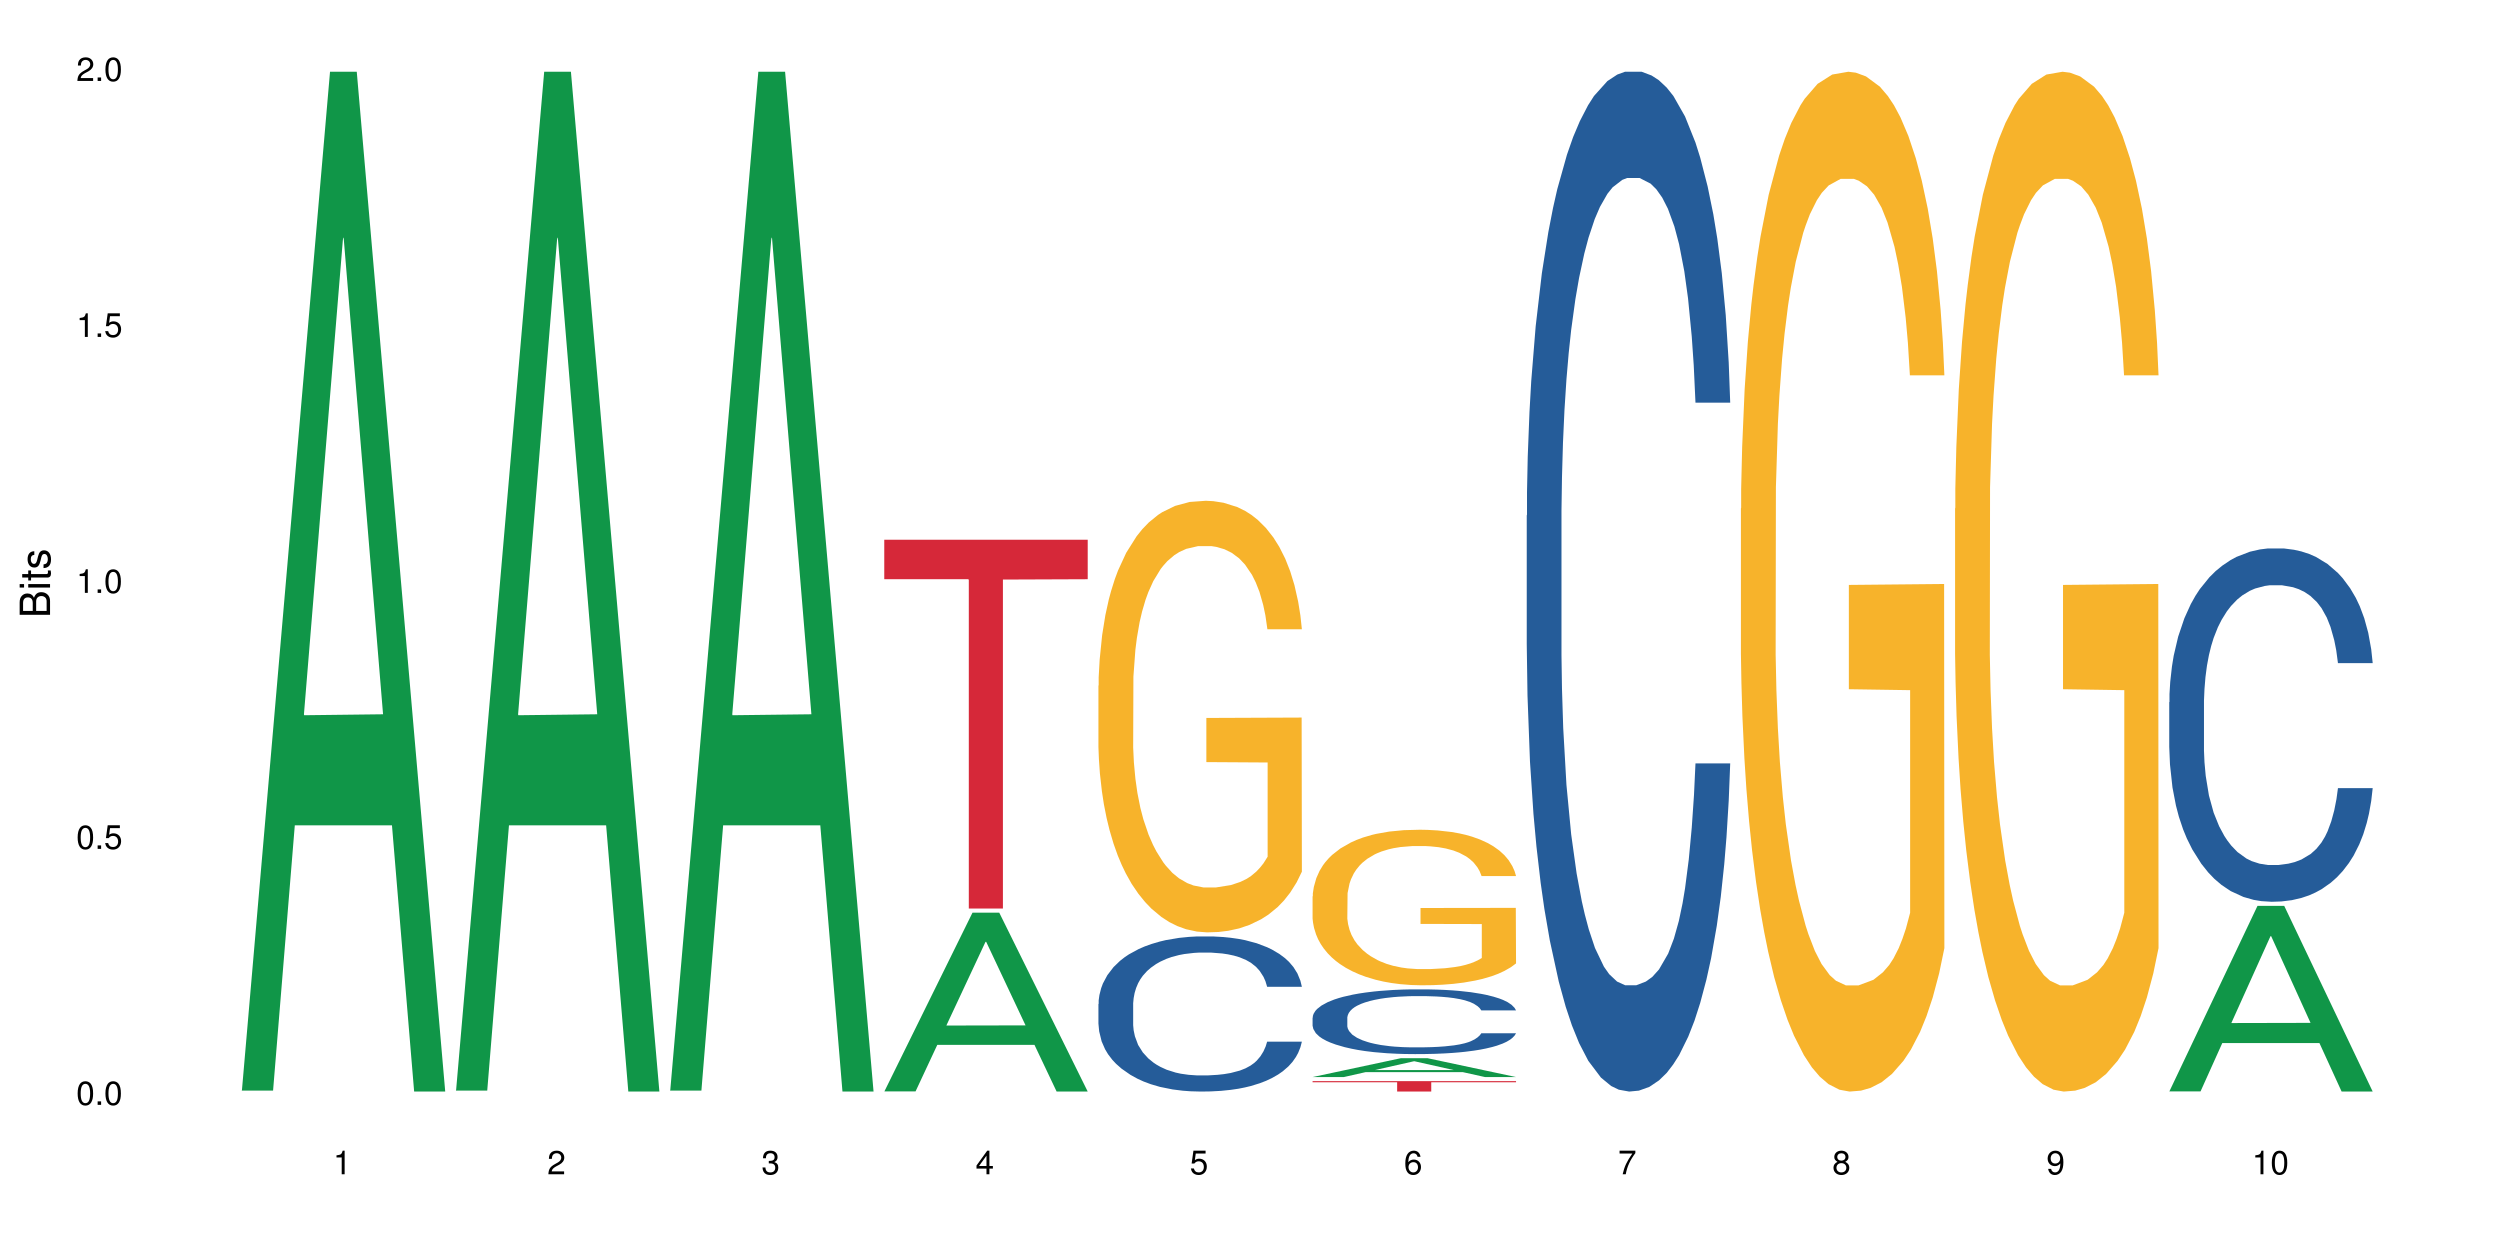 <?xml version="1.0" encoding="UTF-8"?>
<svg xmlns="http://www.w3.org/2000/svg" xmlns:xlink="http://www.w3.org/1999/xlink" width="720pt" height="360pt" viewBox="0 0 720 360" version="1.1">
<defs>
<g>
<symbol overflow="visible" id="glyph0-0">
<path style="stroke:none;" d=""/>
</symbol>
<symbol overflow="visible" id="glyph0-1">
<path style="stroke:none;" d="M 2.641 -6.797 C 2 -6.797 1.422 -6.531 1.078 -6.047 C 0.641 -5.453 0.406 -4.547 0.406 -3.297 C 0.406 -1 1.188 0.219 2.641 0.219 C 4.078 0.219 4.859 -1 4.859 -3.234 C 4.859 -4.562 4.656 -5.438 4.203 -6.047 C 3.844 -6.531 3.281 -6.797 2.641 -6.797 Z M 2.641 -6.047 C 3.547 -6.047 4 -5.125 4 -3.312 C 4 -1.375 3.562 -0.484 2.625 -0.484 C 1.734 -0.484 1.281 -1.422 1.281 -3.281 C 1.281 -5.141 1.734 -6.047 2.641 -6.047 Z M 2.641 -6.047 "/>
</symbol>
<symbol overflow="visible" id="glyph0-2">
<path style="stroke:none;" d="M 1.828 -1 L 0.828 -1 L 0.828 0 L 1.828 0 Z M 1.828 -1 "/>
</symbol>
<symbol overflow="visible" id="glyph0-3">
<path style="stroke:none;" d="M 4.562 -6.797 L 1.062 -6.797 L 0.547 -3.094 L 1.328 -3.094 C 1.719 -3.562 2.047 -3.734 2.578 -3.734 C 3.484 -3.734 4.062 -3.109 4.062 -2.094 C 4.062 -1.125 3.484 -0.531 2.578 -0.531 C 1.828 -0.531 1.375 -0.906 1.188 -1.672 L 0.328 -1.672 C 0.453 -1.109 0.547 -0.844 0.75 -0.594 C 1.125 -0.078 1.828 0.219 2.594 0.219 C 3.969 0.219 4.922 -0.781 4.922 -2.219 C 4.922 -3.562 4.031 -4.484 2.719 -4.484 C 2.25 -4.484 1.859 -4.359 1.469 -4.062 L 1.734 -5.969 L 4.562 -5.969 Z M 4.562 -6.797 "/>
</symbol>
<symbol overflow="visible" id="glyph0-4">
<path style="stroke:none;" d="M 2.484 -4.844 L 2.484 0 L 3.328 0 L 3.328 -6.797 L 2.766 -6.797 C 2.469 -5.75 2.281 -5.609 0.984 -5.453 L 0.984 -4.844 Z M 2.484 -4.844 "/>
</symbol>
<symbol overflow="visible" id="glyph0-5">
<path style="stroke:none;" d="M 4.859 -0.828 L 1.281 -0.828 C 1.359 -1.391 1.672 -1.75 2.5 -2.234 L 3.469 -2.75 C 4.406 -3.266 4.906 -3.969 4.906 -4.812 C 4.906 -5.375 4.672 -5.906 4.266 -6.266 C 3.859 -6.625 3.375 -6.797 2.719 -6.797 C 1.859 -6.797 1.219 -6.5 0.844 -5.922 C 0.609 -5.562 0.5 -5.125 0.484 -4.438 L 1.328 -4.438 C 1.359 -4.906 1.406 -5.188 1.531 -5.406 C 1.75 -5.812 2.188 -6.062 2.703 -6.062 C 3.469 -6.062 4.031 -5.516 4.031 -4.781 C 4.031 -4.25 3.719 -3.797 3.125 -3.438 L 2.234 -2.938 C 0.812 -2.141 0.406 -1.5 0.328 0 L 4.859 0 Z M 4.859 -0.828 "/>
</symbol>
<symbol overflow="visible" id="glyph0-6">
<path style="stroke:none;" d="M 2.125 -3.125 L 2.578 -3.125 C 3.516 -3.125 3.984 -2.703 3.984 -1.891 C 3.984 -1.031 3.469 -0.531 2.578 -0.531 C 1.656 -0.531 1.203 -0.984 1.156 -1.969 L 0.312 -1.969 C 0.344 -1.422 0.438 -1.078 0.609 -0.766 C 0.953 -0.109 1.625 0.219 2.547 0.219 C 3.953 0.219 4.859 -0.609 4.859 -1.906 C 4.859 -2.766 4.516 -3.25 3.703 -3.516 C 4.344 -3.766 4.656 -4.25 4.656 -4.938 C 4.656 -6.109 3.875 -6.797 2.578 -6.797 C 1.203 -6.797 0.484 -6.047 0.453 -4.609 L 1.297 -4.609 C 1.312 -5.016 1.344 -5.25 1.453 -5.453 C 1.641 -5.828 2.062 -6.062 2.594 -6.062 C 3.344 -6.062 3.797 -5.625 3.797 -4.906 C 3.797 -4.422 3.609 -4.141 3.25 -3.984 C 3.016 -3.891 2.719 -3.844 2.125 -3.844 Z M 2.125 -3.125 "/>
</symbol>
<symbol overflow="visible" id="glyph0-7">
<path style="stroke:none;" d="M 3.141 -1.625 L 3.141 0 L 3.984 0 L 3.984 -1.625 L 4.984 -1.625 L 4.984 -2.391 L 3.984 -2.391 L 3.984 -6.797 L 3.359 -6.797 L 0.266 -2.516 L 0.266 -1.625 Z M 3.141 -2.391 L 1 -2.391 L 3.141 -5.359 Z M 3.141 -2.391 "/>
</symbol>
<symbol overflow="visible" id="glyph0-8">
<path style="stroke:none;" d="M 4.781 -5.031 C 4.609 -6.141 3.891 -6.797 2.844 -6.797 C 2.094 -6.797 1.422 -6.438 1.031 -5.828 C 0.609 -5.172 0.406 -4.344 0.406 -3.094 C 0.406 -1.953 0.578 -1.234 0.984 -0.625 C 1.359 -0.078 1.953 0.219 2.703 0.219 C 3.984 0.219 4.922 -0.734 4.922 -2.078 C 4.922 -3.344 4.062 -4.234 2.844 -4.234 C 2.172 -4.234 1.641 -3.969 1.281 -3.469 C 1.281 -5.125 1.828 -6.047 2.797 -6.047 C 3.391 -6.047 3.797 -5.672 3.938 -5.031 Z M 2.734 -3.484 C 3.547 -3.484 4.062 -2.922 4.062 -2 C 4.062 -1.156 3.484 -0.531 2.703 -0.531 C 1.922 -0.531 1.328 -1.188 1.328 -2.047 C 1.328 -2.891 1.906 -3.484 2.734 -3.484 Z M 2.734 -3.484 "/>
</symbol>
<symbol overflow="visible" id="glyph0-9">
<path style="stroke:none;" d="M 4.984 -6.797 L 0.438 -6.797 L 0.438 -5.969 L 4.109 -5.969 C 2.5 -3.656 1.828 -2.234 1.328 0 L 2.219 0 C 2.594 -2.172 3.453 -4.047 4.984 -6.094 Z M 4.984 -6.797 "/>
</symbol>
<symbol overflow="visible" id="glyph0-10">
<path style="stroke:none;" d="M 3.75 -3.578 C 4.453 -4 4.688 -4.344 4.688 -4.984 C 4.688 -6.047 3.844 -6.797 2.641 -6.797 C 1.438 -6.797 0.594 -6.047 0.594 -4.984 C 0.594 -4.359 0.828 -4.016 1.516 -3.578 C 0.734 -3.203 0.359 -2.641 0.359 -1.891 C 0.359 -0.641 1.297 0.219 2.641 0.219 C 3.984 0.219 4.922 -0.641 4.922 -1.875 C 4.922 -2.641 4.531 -3.203 3.75 -3.578 Z M 2.641 -6.047 C 3.359 -6.047 3.812 -5.625 3.812 -4.969 C 3.812 -4.344 3.344 -3.922 2.641 -3.922 C 1.922 -3.922 1.453 -4.344 1.453 -4.984 C 1.453 -5.625 1.922 -6.047 2.641 -6.047 Z M 2.641 -3.203 C 3.484 -3.203 4.062 -2.672 4.062 -1.875 C 4.062 -1.062 3.484 -0.531 2.625 -0.531 C 1.797 -0.531 1.219 -1.078 1.219 -1.875 C 1.219 -2.672 1.797 -3.203 2.641 -3.203 Z M 2.641 -3.203 "/>
</symbol>
<symbol overflow="visible" id="glyph0-11">
<path style="stroke:none;" d="M 0.516 -1.547 C 0.672 -0.438 1.406 0.219 2.438 0.219 C 3.188 0.219 3.859 -0.141 4.266 -0.75 C 4.688 -1.406 4.891 -2.25 4.891 -3.484 C 4.891 -4.625 4.703 -5.359 4.312 -5.953 C 3.938 -6.5 3.344 -6.797 2.594 -6.797 C 1.297 -6.797 0.359 -5.844 0.359 -4.516 C 0.359 -3.25 1.234 -2.344 2.453 -2.344 C 3.094 -2.344 3.562 -2.578 4.016 -3.109 C 4 -1.453 3.469 -0.531 2.5 -0.531 C 1.906 -0.531 1.484 -0.906 1.359 -1.547 Z M 2.578 -6.062 C 3.375 -6.062 3.969 -5.406 3.969 -4.531 C 3.969 -3.688 3.375 -3.094 2.547 -3.094 C 1.734 -3.094 1.234 -3.672 1.234 -4.578 C 1.234 -5.438 1.797 -6.062 2.578 -6.062 Z M 2.578 -6.062 "/>
</symbol>
<symbol overflow="visible" id="glyph1-0">
<path style="stroke:none;" d=""/>
</symbol>
<symbol overflow="visible" id="glyph1-1">
<path style="stroke:none;" d="M 0 -0.953 L 0 -4.891 C 0 -5.719 -0.234 -6.344 -0.734 -6.797 C -1.188 -7.234 -1.812 -7.469 -2.5 -7.469 C -3.547 -7.469 -4.188 -7 -4.625 -5.875 C -4.984 -6.672 -5.641 -7.094 -6.531 -7.094 C -7.156 -7.094 -7.734 -6.859 -8.141 -6.391 C -8.562 -5.938 -8.75 -5.344 -8.75 -4.5 L -8.75 -0.953 Z M -4.984 -2.062 L -7.766 -2.062 L -7.766 -4.219 C -7.766 -4.844 -7.688 -5.203 -7.453 -5.5 C -7.219 -5.812 -6.859 -5.969 -6.375 -5.969 C -5.906 -5.969 -5.531 -5.812 -5.297 -5.5 C -5.062 -5.203 -4.984 -4.844 -4.984 -4.219 Z M -0.984 -2.062 L -4 -2.062 L -4 -4.781 C -4 -5.328 -3.859 -5.688 -3.578 -5.953 C -3.297 -6.219 -2.922 -6.359 -2.484 -6.359 C -2.062 -6.359 -1.688 -6.219 -1.406 -5.953 C -1.109 -5.688 -0.984 -5.328 -0.984 -4.781 Z M -0.984 -2.062 "/>
</symbol>
<symbol overflow="visible" id="glyph1-2">
<path style="stroke:none;" d="M -6.281 -1.797 L -6.281 -0.797 L 0 -0.797 L 0 -1.797 Z M -8.75 -1.797 L -8.75 -0.797 L -7.484 -0.797 L -7.484 -1.797 Z M -8.75 -1.797 "/>
</symbol>
<symbol overflow="visible" id="glyph1-3">
<path style="stroke:none;" d="M -6.281 -3.047 L -6.281 -2.016 L -8.016 -2.016 L -8.016 -1.016 L -6.281 -1.016 L -6.281 -0.172 L -5.469 -0.172 L -5.469 -1.016 L -0.719 -1.016 C -0.078 -1.016 0.281 -1.453 0.281 -2.234 C 0.281 -2.469 0.25 -2.719 0.188 -3.047 L -0.641 -3.047 C -0.609 -2.922 -0.594 -2.766 -0.594 -2.562 C -0.594 -2.141 -0.719 -2.016 -1.156 -2.016 L -5.469 -2.016 L -5.469 -3.047 Z M -6.281 -3.047 "/>
</symbol>
<symbol overflow="visible" id="glyph1-4">
<path style="stroke:none;" d="M -4.531 -5.25 C -5.766 -5.25 -6.469 -4.422 -6.469 -2.969 C -6.469 -1.516 -5.719 -0.562 -4.547 -0.562 C -3.562 -0.562 -3.094 -1.062 -2.734 -2.562 L -2.516 -3.484 C -2.344 -4.188 -2.094 -4.469 -1.625 -4.469 C -1.047 -4.469 -0.641 -3.875 -0.641 -3 C -0.641 -2.453 -0.797 -2 -1.062 -1.75 C -1.25 -1.594 -1.422 -1.531 -1.875 -1.469 L -1.875 -0.406 C -0.422 -0.453 0.281 -1.266 0.281 -2.922 C 0.281 -4.5 -0.5 -5.516 -1.719 -5.516 C -2.656 -5.516 -3.172 -4.984 -3.469 -3.734 L -3.703 -2.766 C -3.891 -1.953 -4.156 -1.609 -4.594 -1.609 C -5.172 -1.609 -5.547 -2.125 -5.547 -2.938 C -5.547 -3.75 -5.203 -4.172 -4.531 -4.203 Z M -4.531 -5.25 "/>
</symbol>
</g>
</defs>
<g id="surface44093">
<rect x="0" y="0" width="720" height="360" style="fill:rgb(100%,100%,100%);fill-opacity:1;stroke:none;"/>
<path style=" stroke:none;fill-rule:nonzero;fill:rgb(6.275%,58.824%,28.235%);fill-opacity:1;" d="M 69.629 314.094 L 69.691 313.82 L 95.047 20.664 L 102.746 20.664 L 128.223 314.371 L 119.273 314.371 L 112.887 237.703 L 84.902 237.703 L 78.645 314.094 L 69.629 314.094 L 87.598 205.988 L 110.32 205.711 L 98.988 68.648 L 98.863 68.375 L 98.738 69.199 L 87.535 205.711 L 87.598 205.988 Z M 69.629 314.094 "/>
<path style=" stroke:none;fill-rule:nonzero;fill:rgb(6.275%,58.824%,28.235%);fill-opacity:1;" d="M 131.309 314.094 L 131.371 313.82 L 156.727 20.664 L 164.426 20.664 L 189.902 314.371 L 180.953 314.371 L 174.566 237.703 L 146.582 237.703 L 140.324 314.094 L 131.309 314.094 L 149.273 205.988 L 172 205.711 L 160.668 68.648 L 160.543 68.375 L 160.418 69.199 L 149.211 205.711 L 149.273 205.988 Z M 131.309 314.094 "/>
<path style=" stroke:none;fill-rule:nonzero;fill:rgb(6.275%,58.824%,28.235%);fill-opacity:1;" d="M 192.988 314.094 L 193.051 313.82 L 218.402 20.664 L 226.105 20.664 L 251.582 314.371 L 242.629 314.371 L 236.246 237.703 L 208.262 237.703 L 202.004 314.094 L 192.988 314.094 L 210.953 205.988 L 233.68 205.711 L 222.348 68.648 L 222.223 68.375 L 222.098 69.199 L 210.891 205.711 L 210.953 205.988 Z M 192.988 314.094 "/>
<path style=" stroke:none;fill-rule:nonzero;fill:rgb(6.275%,58.824%,28.235%);fill-opacity:1;" d="M 254.668 314.324 L 254.73 314.273 L 280.082 262.84 L 287.781 262.84 L 313.262 314.371 L 304.309 314.371 L 297.926 300.918 L 269.941 300.918 L 263.68 314.324 L 254.668 314.324 L 272.633 295.355 L 295.359 295.309 L 284.027 271.258 L 283.902 271.211 L 283.777 271.355 L 272.57 295.309 L 272.633 295.355 Z M 254.668 314.324 "/>
<path style=" stroke:none;fill-rule:nonzero;fill:rgb(83.922%,15.686%,22.353%);fill-opacity:1;" d="M 254.668 155.445 L 313.262 155.445 L 313.262 166.816 L 288.84 166.914 L 288.84 261.66 L 279.016 261.66 L 279.016 167.016 L 278.875 166.816 L 254.668 166.816 Z M 254.668 155.445 "/>
<path style=" stroke:none;fill-rule:nonzero;fill:rgb(14.51%,36.078%,60%);fill-opacity:1;" d="M 316.348 289.137 L 316.418 289.098 L 316.418 288.117 L 316.633 286.566 L 317.133 284.605 L 317.633 283.258 L 318.918 280.848 L 320.703 278.52 L 322.562 276.727 L 323.922 275.664 L 325.137 274.848 L 327.922 273.336 L 329.707 272.559 L 331.637 271.867 L 333.996 271.172 L 335.711 270.762 L 339.57 270.109 L 342.43 269.824 L 344.645 269.703 L 349.43 269.703 L 352.289 269.863 L 354.363 270.07 L 356.648 270.395 L 358.578 270.762 L 361.938 271.66 L 364.938 272.805 L 366.293 273.457 L 368.438 274.723 L 370.082 275.949 L 371.227 277.012 L 372.512 278.52 L 373.656 280.359 L 374.512 282.441 L 374.941 284.195 L 364.938 284.195 L 364.438 282.562 L 363.867 281.297 L 362.793 279.625 L 361.723 278.441 L 360.223 277.254 L 358.863 276.48 L 357.004 275.703 L 355.363 275.215 L 353.648 274.848 L 352.004 274.602 L 348.859 274.355 L 345.215 274.355 L 343.855 274.438 L 341.07 274.766 L 339.57 275.051 L 337.426 275.621 L 335.926 276.152 L 334.141 276.969 L 332.926 277.664 L 331.422 278.727 L 330.352 279.664 L 329.137 281.012 L 328.422 282.031 L 327.777 283.176 L 327.207 284.523 L 326.777 285.953 L 326.492 287.465 L 326.352 288.934 L 326.352 295.262 L 326.492 296.73 L 326.852 298.445 L 327.777 300.938 L 329.137 303.102 L 330.707 304.816 L 332.211 306.043 L 333.066 306.613 L 334.211 307.266 L 335.996 308.082 L 338.57 308.898 L 340.07 309.227 L 342.355 309.551 L 344.715 309.715 L 347.859 309.715 L 350.645 309.551 L 352.504 309.348 L 354.434 309.023 L 357.078 308.328 L 358.719 307.676 L 360.148 306.898 L 361.223 306.121 L 361.938 305.469 L 363.008 304.203 L 363.867 302.816 L 364.508 301.387 L 364.938 300 L 374.941 300 L 374.512 301.633 L 373.871 303.223 L 373.227 304.406 L 372.227 305.836 L 371.082 307.102 L 369.438 308.531 L 368.082 309.473 L 366.293 310.492 L 364.652 311.266 L 362.863 311.961 L 360.223 312.777 L 358.508 313.188 L 356.648 313.555 L 354.434 313.879 L 351.645 314.168 L 348.645 314.328 L 345.859 314.371 L 342.855 314.289 L 340.641 314.125 L 337.711 313.758 L 334.066 313.023 L 331.422 312.246 L 329.352 311.473 L 327.566 310.656 L 325.562 309.551 L 322.992 307.758 L 321.418 306.367 L 320.348 305.223 L 319.133 303.633 L 318.273 302.203 L 317.273 299.918 L 316.559 297.016 L 316.348 294.773 Z M 316.348 289.137 "/>
<path style=" stroke:none;fill-rule:nonzero;fill:rgb(96.863%,70.196%,16.863%);fill-opacity:1;" d="M 316.348 197.461 L 316.418 197.348 L 316.418 195.078 L 316.703 189.969 L 317.418 182.93 L 318.348 177.141 L 319.348 172.602 L 319.992 170.219 L 321.062 166.812 L 321.992 164.312 L 324.348 159.207 L 327.352 154.438 L 328.992 152.395 L 330.852 150.465 L 333.496 148.309 L 334.711 147.516 L 338.426 145.699 L 342.641 144.562 L 347.289 144.223 L 349.43 144.336 L 352.359 144.789 L 356.363 146.039 L 358.648 147.172 L 360.434 148.309 L 362.293 149.785 L 364.578 152.055 L 366.723 154.777 L 368.438 157.504 L 370.152 160.91 L 371.582 164.543 L 372.797 168.516 L 373.871 173.281 L 374.512 177.254 L 374.941 181.227 L 365.008 181.227 L 364.438 177.254 L 363.793 174.191 L 362.723 170.445 L 361.648 167.719 L 360.578 165.562 L 358.578 162.613 L 356.863 160.797 L 354.719 159.207 L 352.645 158.184 L 350.289 157.504 L 348.859 157.277 L 345.07 157.277 L 341.641 158.07 L 339.641 158.98 L 338.211 159.887 L 336.211 161.59 L 334.996 162.953 L 334.281 163.859 L 332.137 167.379 L 330.707 170.559 L 329.922 172.715 L 328.922 176.121 L 328.207 179.184 L 327.422 183.727 L 326.992 187.133 L 326.422 194.852 L 326.352 215.281 L 326.562 219.598 L 326.992 224.25 L 327.566 228.336 L 328.422 232.652 L 329.281 235.941 L 330.781 240.371 L 332.066 243.32 L 333.066 245.25 L 334.996 248.316 L 335.781 249.34 L 337.641 251.383 L 339.57 252.969 L 341.93 254.332 L 343.715 255.016 L 346.574 255.582 L 350.219 255.582 L 354.504 254.898 L 357.219 253.992 L 359.078 253.086 L 360.293 252.289 L 361.793 251.039 L 362.863 249.906 L 363.867 248.656 L 365.078 246.727 L 365.078 219.598 L 347.43 219.484 L 347.43 206.77 L 374.871 206.656 L 374.941 251.039 L 373.441 254.105 L 371.582 257.059 L 369.797 259.328 L 367.938 261.258 L 365.293 263.414 L 363.152 264.777 L 359.863 266.367 L 356.863 267.387 L 353.719 268.066 L 350.93 268.41 L 347.645 268.523 L 344.715 268.297 L 341.57 267.613 L 339.07 266.707 L 336.781 265.57 L 334.496 264.094 L 331.637 261.711 L 329.781 259.781 L 327.852 257.398 L 325.922 254.559 L 324.207 251.496 L 323.062 249.109 L 321.918 246.387 L 320.703 242.98 L 319.562 239.121 L 318.703 235.602 L 317.918 231.629 L 317.348 227.883 L 316.773 222.773 L 316.488 218.688 L 316.348 215.168 Z M 316.348 197.461 "/>
<path style=" stroke:none;fill-rule:nonzero;fill:rgb(6.275%,58.824%,28.235%);fill-opacity:1;" d="M 378.023 310.188 L 378.086 310.18 L 403.441 304.762 L 411.141 304.762 L 436.621 310.191 L 427.668 310.191 L 421.281 308.773 L 393.301 308.773 L 387.039 310.188 L 378.023 310.188 L 395.992 308.188 L 418.715 308.184 L 407.387 305.648 L 407.262 305.645 L 407.137 305.66 L 395.93 308.184 L 395.992 308.188 Z M 378.023 310.188 "/>
<path style=" stroke:none;fill-rule:nonzero;fill:rgb(14.51%,36.078%,60%);fill-opacity:1;" d="M 378.023 293.055 L 378.098 293.035 L 378.098 292.625 L 378.312 291.98 L 378.812 291.16 L 379.312 290.598 L 380.598 289.594 L 382.383 288.621 L 384.242 287.871 L 385.602 287.43 L 386.812 287.09 L 389.602 286.457 L 391.387 286.133 L 393.316 285.844 L 395.676 285.555 L 397.391 285.387 L 401.25 285.113 L 404.105 284.992 L 406.324 284.941 L 411.109 284.941 L 413.969 285.012 L 416.039 285.094 L 418.328 285.23 L 420.258 285.387 L 423.613 285.758 L 426.617 286.238 L 427.973 286.508 L 430.117 287.039 L 431.762 287.551 L 432.906 287.992 L 434.191 288.621 L 435.336 289.391 L 436.191 290.258 L 436.621 290.992 L 426.617 290.992 L 426.117 290.309 L 425.543 289.781 L 424.473 289.082 L 423.402 288.59 L 421.898 288.094 L 420.543 287.77 L 418.684 287.445 L 417.039 287.242 L 415.324 287.09 L 413.684 286.988 L 410.539 286.883 L 406.895 286.883 L 405.535 286.918 L 402.75 287.055 L 401.25 287.176 L 399.105 287.414 L 397.605 287.633 L 395.816 287.977 L 394.602 288.266 L 393.102 288.707 L 392.031 289.098 L 390.816 289.66 L 390.102 290.086 L 389.457 290.566 L 388.887 291.129 L 388.457 291.723 L 388.172 292.355 L 388.027 292.969 L 388.027 295.609 L 388.172 296.223 L 388.531 296.938 L 389.457 297.977 L 390.816 298.879 L 392.387 299.598 L 393.891 300.105 L 394.746 300.348 L 395.891 300.617 L 397.676 300.961 L 400.25 301.301 L 401.75 301.438 L 404.035 301.574 L 406.395 301.641 L 409.539 301.641 L 412.324 301.574 L 414.184 301.488 L 416.113 301.352 L 418.758 301.062 L 420.398 300.789 L 421.828 300.465 L 422.902 300.141 L 423.613 299.867 L 424.688 299.34 L 425.543 298.762 L 426.188 298.164 L 426.617 297.586 L 436.621 297.586 L 436.191 298.266 L 435.547 298.93 L 434.906 299.426 L 433.906 300.023 L 432.762 300.551 L 431.117 301.148 L 429.762 301.539 L 427.973 301.965 L 426.332 302.289 L 424.543 302.578 L 421.898 302.918 L 420.184 303.09 L 418.328 303.242 L 416.113 303.379 L 413.324 303.5 L 410.324 303.566 L 407.539 303.582 L 404.535 303.551 L 402.32 303.48 L 399.391 303.328 L 395.746 303.02 L 393.102 302.699 L 391.031 302.375 L 389.242 302.031 L 387.242 301.574 L 384.672 300.824 L 383.098 300.242 L 382.027 299.766 L 380.812 299.102 L 379.953 298.504 L 378.953 297.551 L 378.238 296.34 L 378.023 295.406 Z M 378.023 293.055 "/>
<path style=" stroke:none;fill-rule:nonzero;fill:rgb(96.863%,70.196%,16.863%);fill-opacity:1;" d="M 378.023 258.148 L 378.098 258.109 L 378.098 257.293 L 378.383 255.449 L 379.098 252.914 L 380.027 250.828 L 381.027 249.191 L 381.668 248.332 L 382.742 247.105 L 383.672 246.203 L 386.027 244.363 L 389.031 242.645 L 390.672 241.906 L 392.531 241.211 L 395.176 240.434 L 396.391 240.148 L 400.105 239.492 L 404.32 239.086 L 408.965 238.961 L 411.109 239.004 L 414.039 239.168 L 418.043 239.617 L 420.328 240.027 L 422.113 240.434 L 423.973 240.965 L 426.258 241.785 L 428.402 242.766 L 430.117 243.75 L 431.832 244.977 L 433.262 246.285 L 434.477 247.719 L 435.547 249.438 L 436.191 250.867 L 436.621 252.301 L 426.688 252.301 L 426.117 250.867 L 425.473 249.762 L 424.402 248.414 L 423.328 247.43 L 422.258 246.652 L 420.258 245.59 L 418.543 244.934 L 416.398 244.363 L 414.324 243.992 L 411.969 243.75 L 410.539 243.668 L 406.75 243.668 L 403.32 243.953 L 401.32 244.281 L 399.891 244.609 L 397.891 245.223 L 396.676 245.711 L 395.961 246.039 L 393.816 247.309 L 392.387 248.453 L 391.602 249.23 L 390.602 250.457 L 389.887 251.562 L 389.102 253.199 L 388.672 254.426 L 388.102 257.211 L 388.027 264.574 L 388.242 266.129 L 388.672 267.805 L 389.242 269.277 L 390.102 270.832 L 390.961 272.02 L 392.461 273.617 L 393.746 274.68 L 394.746 275.375 L 396.676 276.48 L 397.461 276.848 L 399.32 277.586 L 401.25 278.156 L 403.605 278.648 L 405.395 278.895 L 408.25 279.098 L 411.895 279.098 L 416.184 278.852 L 418.898 278.523 L 420.758 278.199 L 421.973 277.91 L 423.473 277.461 L 424.543 277.051 L 425.543 276.602 L 426.758 275.906 L 426.758 266.129 L 409.109 266.086 L 409.109 261.504 L 436.551 261.465 L 436.621 277.461 L 435.121 278.566 L 433.262 279.629 L 431.477 280.449 L 429.617 281.145 L 426.973 281.922 L 424.828 282.41 L 421.543 282.984 L 418.543 283.352 L 415.398 283.598 L 412.609 283.723 L 409.324 283.762 L 406.395 283.68 L 403.25 283.434 L 400.75 283.109 L 398.461 282.699 L 396.176 282.168 L 393.316 281.309 L 391.461 280.613 L 389.531 279.754 L 387.602 278.73 L 385.887 277.625 L 384.742 276.766 L 383.598 275.785 L 382.383 274.555 L 381.242 273.164 L 380.383 271.898 L 379.598 270.465 L 379.027 269.113 L 378.453 267.273 L 378.168 265.801 L 378.023 264.531 Z M 378.023 258.148 "/>
<path style=" stroke:none;fill-rule:nonzero;fill:rgb(83.922%,15.686%,22.353%);fill-opacity:1;" d="M 378.023 311.371 L 436.621 311.371 L 436.621 311.691 L 412.199 311.695 L 412.199 314.371 L 402.375 314.371 L 402.375 311.695 L 402.23 311.691 L 378.023 311.691 Z M 378.023 311.371 "/>
<path style=" stroke:none;fill-rule:nonzero;fill:rgb(14.51%,36.078%,60%);fill-opacity:1;" d="M 439.703 148.457 L 439.777 148.188 L 439.777 141.742 L 439.988 131.543 L 440.492 118.656 L 440.992 109.797 L 442.277 93.957 L 444.062 78.652 L 445.922 66.84 L 447.277 59.859 L 448.492 54.492 L 451.281 44.559 L 453.066 39.457 L 454.996 34.891 L 457.355 30.328 L 459.07 27.645 L 462.93 23.348 L 465.785 21.469 L 468 20.664 L 472.789 20.664 L 475.648 21.738 L 477.719 23.078 L 480.008 25.227 L 481.938 27.645 L 485.293 33.551 L 488.297 41.066 L 489.652 45.363 L 491.797 53.684 L 493.441 61.738 L 494.582 68.719 L 495.871 78.652 L 497.012 90.734 L 497.871 104.426 L 498.301 115.969 L 488.297 115.969 L 487.797 105.23 L 487.223 96.91 L 486.152 85.902 L 485.078 78.117 L 483.578 70.332 L 482.223 65.23 L 480.363 60.129 L 478.719 56.906 L 477.004 54.492 L 475.363 52.879 L 472.219 51.27 L 468.574 51.27 L 467.215 51.805 L 464.43 53.953 L 462.93 55.832 L 460.785 59.59 L 459.285 63.082 L 457.496 68.449 L 456.281 73.016 L 454.781 79.996 L 453.711 86.172 L 452.496 95.031 L 451.781 101.742 L 451.137 109.258 L 450.566 118.117 L 450.137 127.516 L 449.852 137.449 L 449.707 147.113 L 449.707 188.727 L 449.852 198.391 L 450.207 209.668 L 451.137 226.043 L 452.496 240.273 L 454.066 251.547 L 455.566 259.602 L 456.426 263.359 L 457.57 267.656 L 459.355 273.027 L 461.926 278.395 L 463.43 280.543 L 465.715 282.691 L 468.074 283.766 L 471.219 283.766 L 474.004 282.691 L 475.863 281.348 L 477.793 279.199 L 480.434 274.637 L 482.078 270.34 L 483.508 265.242 L 484.578 260.141 L 485.293 255.844 L 486.367 247.52 L 487.223 238.395 L 487.867 228.996 L 488.297 219.867 L 498.301 219.867 L 497.871 230.609 L 497.227 241.078 L 496.586 248.863 L 495.586 258.262 L 494.441 266.582 L 492.797 275.98 L 491.441 282.152 L 489.652 288.867 L 488.008 293.969 L 486.223 298.531 L 483.578 303.898 L 481.863 306.586 L 480.008 309 L 477.793 311.148 L 475.004 313.027 L 472.004 314.102 L 469.215 314.371 L 466.215 313.832 L 464 312.762 L 461.07 310.344 L 457.426 305.512 L 454.781 300.41 L 452.711 295.309 L 450.922 289.941 L 448.922 282.691 L 446.352 270.879 L 444.777 261.75 L 443.707 254.234 L 442.492 243.762 L 441.633 234.367 L 440.633 219.332 L 439.918 200.27 L 439.703 185.504 Z M 439.703 148.457 "/>
<path style=" stroke:none;fill-rule:nonzero;fill:rgb(96.863%,70.196%,16.863%);fill-opacity:1;" d="M 501.383 146.461 L 501.453 146.191 L 501.453 140.828 L 501.742 128.758 L 502.457 112.129 L 503.383 98.449 L 504.383 87.719 L 505.027 82.086 L 506.102 74.039 L 507.027 68.141 L 509.387 56.07 L 512.387 44.805 L 514.031 39.977 L 515.891 35.414 L 518.535 30.32 L 519.75 28.441 L 523.465 24.148 L 527.68 21.469 L 532.324 20.664 L 534.469 20.93 L 537.398 22.004 L 541.398 24.953 L 543.688 27.637 L 545.473 30.32 L 547.332 33.805 L 549.617 39.172 L 551.762 45.609 L 553.477 52.047 L 555.191 60.094 L 556.621 68.676 L 557.836 78.062 L 558.906 89.328 L 559.551 98.715 L 559.98 108.105 L 550.047 108.105 L 549.473 98.715 L 548.832 91.477 L 547.758 82.625 L 546.688 76.188 L 545.617 71.09 L 543.613 64.117 L 541.898 59.824 L 539.758 56.07 L 537.684 53.656 L 535.324 52.047 L 533.898 51.508 L 530.109 51.508 L 526.68 53.387 L 524.68 55.531 L 523.25 57.68 L 521.25 61.703 L 520.035 64.922 L 519.32 67.066 L 517.176 75.383 L 515.746 82.891 L 514.961 87.988 L 513.961 96.035 L 513.246 103.277 L 512.461 114.004 L 512.031 122.051 L 511.461 140.293 L 511.387 188.574 L 511.602 198.766 L 512.031 209.762 L 512.602 219.418 L 513.461 229.609 L 514.316 237.391 L 515.816 247.852 L 517.105 254.824 L 518.105 259.383 L 520.035 266.625 L 520.82 269.039 L 522.68 273.867 L 524.605 277.625 L 526.965 280.844 L 528.75 282.453 L 531.609 283.793 L 535.254 283.793 L 539.543 282.184 L 542.258 280.039 L 544.113 277.891 L 545.328 276.016 L 546.832 273.062 L 547.902 270.383 L 548.902 267.43 L 550.117 262.871 L 550.117 198.766 L 532.469 198.496 L 532.469 168.457 L 559.906 168.188 L 559.98 273.062 L 558.477 280.305 L 556.621 287.281 L 554.832 292.645 L 552.977 297.203 L 550.332 302.301 L 548.188 305.52 L 544.902 309.273 L 541.898 311.688 L 538.754 313.297 L 535.969 314.102 L 532.684 314.371 L 529.754 313.836 L 526.609 312.227 L 524.105 310.078 L 521.82 307.398 L 519.535 303.91 L 516.676 298.277 L 514.816 293.719 L 512.887 288.086 L 510.957 281.379 L 509.242 274.137 L 508.102 268.504 L 506.957 262.066 L 505.742 254.02 L 504.598 244.898 L 503.742 236.586 L 502.957 227.195 L 502.383 218.344 L 501.812 206.277 L 501.527 196.621 L 501.383 188.305 Z M 501.383 146.461 "/>
<path style=" stroke:none;fill-rule:nonzero;fill:rgb(96.863%,70.196%,16.863%);fill-opacity:1;" d="M 563.062 146.461 L 563.133 146.191 L 563.133 140.828 L 563.422 128.758 L 564.133 112.129 L 565.062 98.449 L 566.062 87.719 L 566.707 82.086 L 567.777 74.039 L 568.707 68.141 L 571.066 56.07 L 574.066 44.805 L 575.711 39.977 L 577.57 35.414 L 580.211 30.32 L 581.426 28.441 L 585.145 24.148 L 589.359 21.469 L 594.004 20.664 L 596.148 20.93 L 599.078 22.004 L 603.078 24.953 L 605.367 27.637 L 607.152 30.32 L 609.012 33.805 L 611.297 39.172 L 613.441 45.609 L 615.156 52.047 L 616.871 60.094 L 618.301 68.676 L 619.516 78.062 L 620.586 89.328 L 621.23 98.715 L 621.656 108.105 L 611.727 108.105 L 611.152 98.715 L 610.512 91.477 L 609.438 82.625 L 608.367 76.188 L 607.293 71.09 L 605.293 64.117 L 603.578 59.824 L 601.434 56.07 L 599.363 53.656 L 597.004 52.047 L 595.574 51.508 L 591.789 51.508 L 588.359 53.387 L 586.359 55.531 L 584.93 57.68 L 582.93 61.703 L 581.715 64.922 L 581 67.066 L 578.855 75.383 L 577.426 82.891 L 576.641 87.988 L 575.641 96.035 L 574.926 103.277 L 574.137 114.004 L 573.711 122.051 L 573.137 140.293 L 573.066 188.574 L 573.281 198.766 L 573.711 209.762 L 574.281 219.418 L 575.141 229.609 L 575.996 237.391 L 577.496 247.852 L 578.785 254.824 L 579.785 259.383 L 581.715 266.625 L 582.5 269.039 L 584.355 273.867 L 586.285 277.625 L 588.645 280.844 L 590.43 282.453 L 593.289 283.793 L 596.934 283.793 L 601.223 282.184 L 603.938 280.039 L 605.793 277.891 L 607.008 276.016 L 608.508 273.062 L 609.582 270.383 L 610.582 267.43 L 611.797 262.871 L 611.797 198.766 L 594.148 198.496 L 594.148 168.457 L 621.586 168.188 L 621.656 273.062 L 620.156 280.305 L 618.301 287.281 L 616.512 292.645 L 614.656 297.203 L 612.012 302.301 L 609.867 305.52 L 606.582 309.273 L 603.578 311.688 L 600.434 313.297 L 597.648 314.102 L 594.359 314.371 L 591.43 313.836 L 588.289 312.227 L 585.785 310.078 L 583.5 307.398 L 581.211 303.91 L 578.355 298.277 L 576.496 293.719 L 574.566 288.086 L 572.637 281.379 L 570.922 274.137 L 569.781 268.504 L 568.637 262.066 L 567.422 254.02 L 566.277 244.898 L 565.422 236.586 L 564.633 227.195 L 564.062 218.344 L 563.492 206.277 L 563.207 196.621 L 563.062 188.305 Z M 563.062 146.461 "/>
<path style=" stroke:none;fill-rule:nonzero;fill:rgb(6.275%,58.824%,28.235%);fill-opacity:1;" d="M 624.742 314.32 L 624.805 314.27 L 650.156 260.895 L 657.859 260.895 L 683.336 314.371 L 674.387 314.371 L 668 300.41 L 640.016 300.41 L 633.758 314.32 L 624.742 314.32 L 642.707 294.637 L 665.434 294.586 L 654.102 269.633 L 653.977 269.582 L 653.852 269.73 L 642.645 294.586 L 642.707 294.637 Z M 624.742 314.32 "/>
<path style=" stroke:none;fill-rule:nonzero;fill:rgb(14.51%,36.078%,60%);fill-opacity:1;" d="M 624.742 202.234 L 624.812 202.141 L 624.812 199.91 L 625.027 196.375 L 625.527 191.91 L 626.027 188.844 L 627.312 183.355 L 629.102 178.055 L 630.957 173.961 L 632.316 171.543 L 633.531 169.684 L 636.316 166.242 L 638.105 164.473 L 640.035 162.895 L 642.391 161.312 L 644.105 160.383 L 647.965 158.895 L 650.824 158.242 L 653.039 157.965 L 657.828 157.965 L 660.684 158.336 L 662.758 158.801 L 665.043 159.543 L 666.973 160.383 L 670.332 162.43 L 673.332 165.031 L 674.691 166.52 L 676.836 169.402 L 678.477 172.195 L 679.621 174.613 L 680.906 178.055 L 682.051 182.238 L 682.91 186.98 L 683.336 190.98 L 673.332 190.98 L 672.832 187.262 L 672.262 184.379 L 671.188 180.562 L 670.117 177.867 L 668.617 175.168 L 667.258 173.402 L 665.402 171.637 L 663.758 170.52 L 662.043 169.684 L 660.398 169.125 L 657.254 168.566 L 653.609 168.566 L 652.254 168.754 L 649.465 169.496 L 647.965 170.148 L 645.82 171.449 L 644.32 172.66 L 642.535 174.52 L 641.32 176.102 L 639.82 178.52 L 638.746 180.656 L 637.531 183.727 L 636.816 186.051 L 636.176 188.656 L 635.602 191.727 L 635.176 194.98 L 634.891 198.422 L 634.746 201.77 L 634.746 216.188 L 634.891 219.535 L 635.246 223.441 L 636.176 229.113 L 637.531 234.043 L 639.105 237.949 L 640.605 240.742 L 641.465 242.043 L 642.605 243.531 L 644.395 245.391 L 646.965 247.25 L 648.465 247.996 L 650.754 248.738 L 653.109 249.113 L 656.254 249.113 L 659.043 248.738 L 660.898 248.273 L 662.828 247.531 L 665.473 245.949 L 667.117 244.461 L 668.547 242.695 L 669.617 240.926 L 670.332 239.438 L 671.402 236.555 L 672.262 233.395 L 672.902 230.137 L 673.332 226.977 L 683.336 226.977 L 682.91 230.695 L 682.266 234.324 L 681.621 237.02 L 680.621 240.277 L 679.477 243.16 L 677.836 246.414 L 676.477 248.555 L 674.691 250.879 L 673.047 252.645 L 671.262 254.227 L 668.617 256.086 L 666.902 257.016 L 665.043 257.855 L 662.828 258.598 L 660.043 259.25 L 657.039 259.621 L 654.254 259.715 L 651.254 259.527 L 649.039 259.156 L 646.109 258.32 L 642.465 256.645 L 639.82 254.879 L 637.746 253.109 L 635.961 251.25 L 633.961 248.738 L 631.387 244.648 L 629.816 241.484 L 628.742 238.879 L 627.527 235.254 L 626.672 232 L 625.672 226.789 L 624.957 220.188 L 624.742 215.07 Z M 624.742 202.234 "/>
<g style="fill:rgb(0%,0%,0%);fill-opacity:1;">
  <use xlink:href="#glyph0-1" x="21.957" y="318.198"/>
  <use xlink:href="#glyph0-2" x="27.291" y="318.198"/>
  <use xlink:href="#glyph0-1" x="29.958" y="318.198"/>
</g>
<g style="fill:rgb(0%,0%,0%);fill-opacity:1;">
  <use xlink:href="#glyph0-1" x="21.957" y="244.476"/>
  <use xlink:href="#glyph0-2" x="27.291" y="244.476"/>
  <use xlink:href="#glyph0-3" x="29.958" y="244.476"/>
</g>
<g style="fill:rgb(0%,0%,0%);fill-opacity:1;">
  <use xlink:href="#glyph0-4" x="21.957" y="170.753"/>
  <use xlink:href="#glyph0-2" x="27.291" y="170.753"/>
  <use xlink:href="#glyph0-1" x="29.958" y="170.753"/>
</g>
<g style="fill:rgb(0%,0%,0%);fill-opacity:1;">
  <use xlink:href="#glyph0-4" x="21.957" y="97.034"/>
  <use xlink:href="#glyph0-2" x="27.291" y="97.034"/>
  <use xlink:href="#glyph0-3" x="29.958" y="97.034"/>
</g>
<g style="fill:rgb(0%,0%,0%);fill-opacity:1;">
  <use xlink:href="#glyph0-5" x="21.957" y="23.312"/>
  <use xlink:href="#glyph0-2" x="27.291" y="23.312"/>
  <use xlink:href="#glyph0-1" x="29.958" y="23.312"/>
</g>
<g style="fill:rgb(0%,0%,0%);fill-opacity:1;">
  <use xlink:href="#glyph0-4" x="95.926" y="338.19"/>
</g>
<g style="fill:rgb(0%,0%,0%);fill-opacity:1;">
  <use xlink:href="#glyph0-5" x="157.605" y="338.19"/>
</g>
<g style="fill:rgb(0%,0%,0%);fill-opacity:1;">
  <use xlink:href="#glyph0-6" x="219.285" y="338.19"/>
</g>
<g style="fill:rgb(0%,0%,0%);fill-opacity:1;">
  <use xlink:href="#glyph0-7" x="280.965" y="338.19"/>
</g>
<g style="fill:rgb(0%,0%,0%);fill-opacity:1;">
  <use xlink:href="#glyph0-3" x="342.645" y="338.19"/>
</g>
<g style="fill:rgb(0%,0%,0%);fill-opacity:1;">
  <use xlink:href="#glyph0-8" x="404.324" y="338.19"/>
</g>
<g style="fill:rgb(0%,0%,0%);fill-opacity:1;">
  <use xlink:href="#glyph0-9" x="466" y="338.19"/>
</g>
<g style="fill:rgb(0%,0%,0%);fill-opacity:1;">
  <use xlink:href="#glyph0-10" x="527.68" y="338.19"/>
</g>
<g style="fill:rgb(0%,0%,0%);fill-opacity:1;">
  <use xlink:href="#glyph0-11" x="589.359" y="338.19"/>
</g>
<g style="fill:rgb(0%,0%,0%);fill-opacity:1;">
  <use xlink:href="#glyph0-4" x="648.539" y="338.19"/>
  <use xlink:href="#glyph0-1" x="653.873" y="338.19"/>
</g>
<g style="fill:rgb(0%,0%,0%);fill-opacity:1;">
  <use xlink:href="#glyph1-1" x="14.412" y="178.016"/>
  <use xlink:href="#glyph1-2" x="14.412" y="170.012"/>
  <use xlink:href="#glyph1-3" x="14.412" y="167.348"/>
  <use xlink:href="#glyph1-4" x="14.412" y="164.012"/>
</g>
</g>
</svg>
